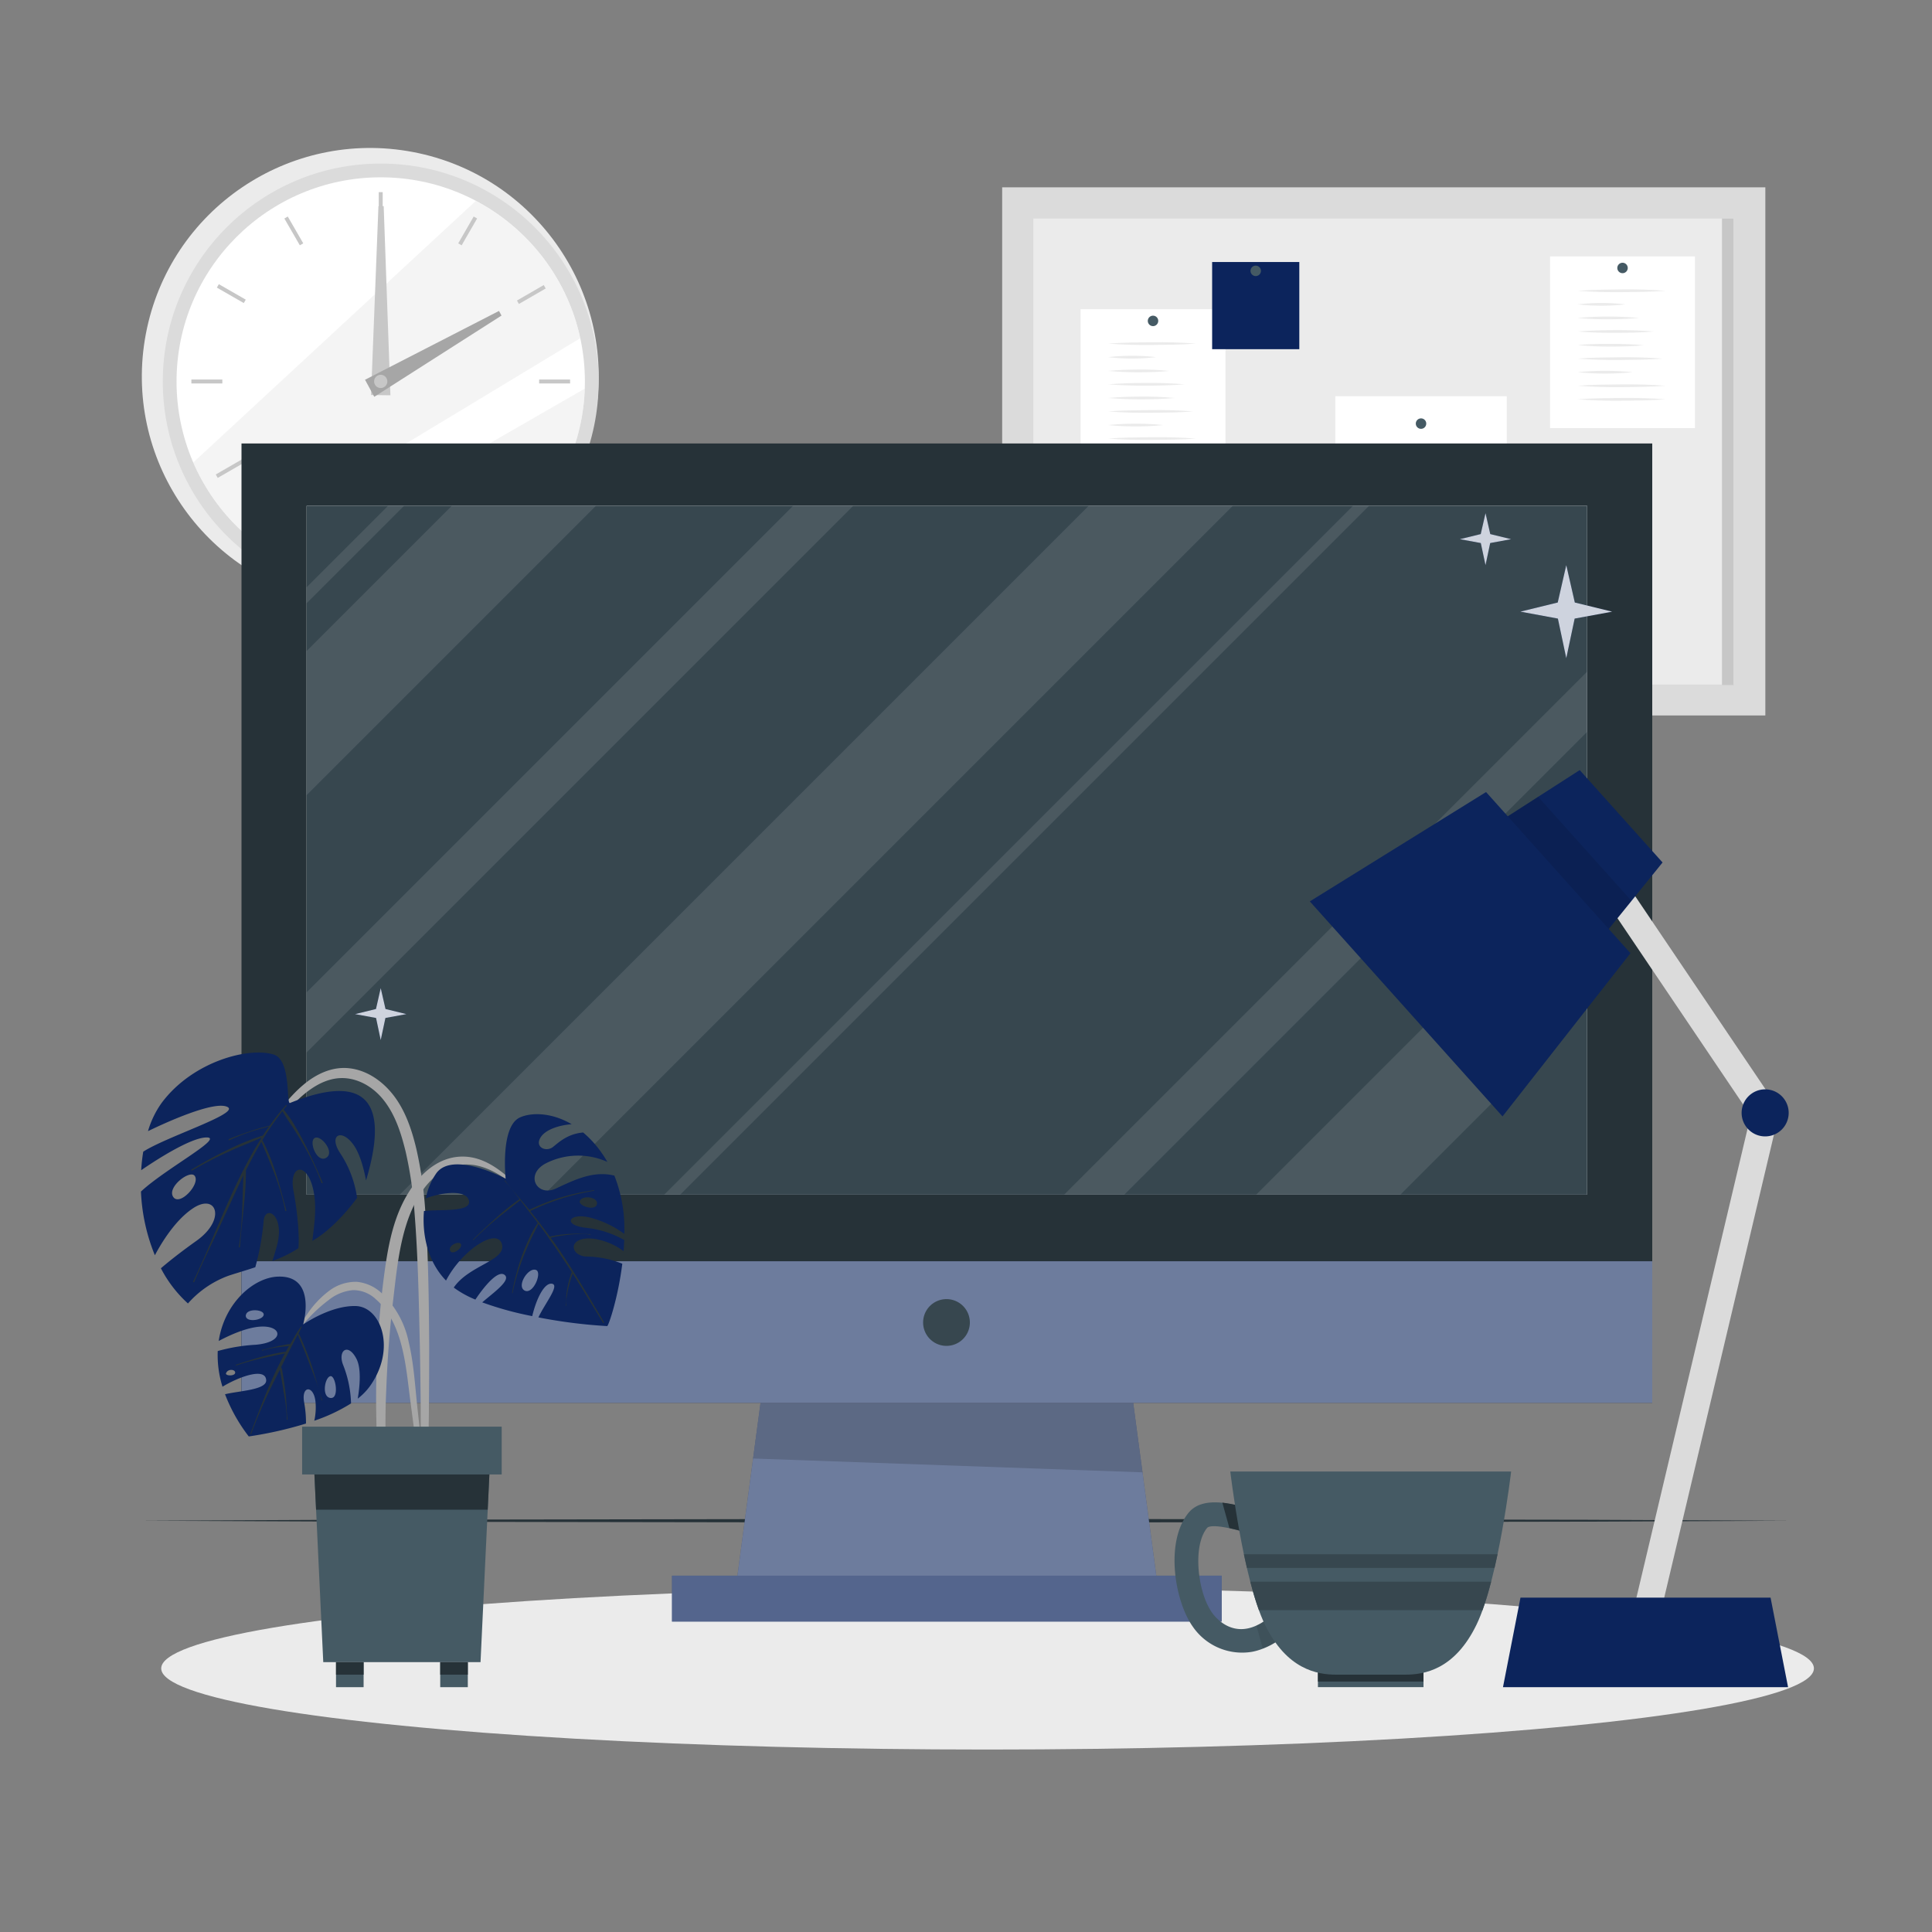 <svg xmlns="http://www.w3.org/2000/svg" viewBox="0 0 500 500"><rect x="0" y="0" width="500" height="500" fill="#808080" stroke="none"/><g id="freepik--background-complete--inject-486"><circle cx="95.83" cy="97.42" r="59.11" transform="translate(-17.8 173.33) rotate(-79.22)" style="fill:#ebebeb"></circle><circle cx="98.53" cy="98.73" r="56.4" style="fill:#dbdbdb"></circle><circle cx="98.53" cy="98.73" r="52.84" style="fill:#fff"></circle><path d="M150.18,87.52C126.12,102.1,86.57,126,64.46,139.13A53,53,0,0,1,50,119.71L123.13,52A52.91,52.91,0,0,1,150.18,87.52Z" style="fill:#ebebeb;opacity:0.5"></path><path d="M151.34,100.58a52.36,52.36,0,0,1-3.49,17.17L81.94,148.92a51.64,51.64,0,0,1-8.32-3.58C93.53,133.84,129.9,112.91,151.34,100.58Z" style="fill:#ebebeb;opacity:0.5"></path><rect x="98.02" y="49.73" width="1.02" height="8.01" style="fill:#c7c7c7"></rect><rect x="75.52" y="55.76" width="1.02" height="8.01" transform="translate(-19.69 46.02) rotate(-30)" style="fill:#c7c7c7"></rect><rect x="59.05" y="72.23" width="1.02" height="8.01" transform="matrix(0.5, -0.87, 0.87, 0.5, -36.24, 89.69)" style="fill:#c7c7c7"></rect><rect x="49.53" y="98.22" width="8.01" height="1.02" style="fill:#c7c7c7"></rect><rect x="55.56" y="120.73" width="8.01" height="1.02" transform="translate(-52.64 46.02) rotate(-30)" style="fill:#c7c7c7"></rect><rect x="72.03" y="137.2" width="8.01" height="1.02" transform="translate(-81.24 134.78) rotate(-60.03)" style="fill:#c7c7c7"></rect><rect x="98.02" y="139.73" width="1.02" height="8.01" style="fill:#c7c7c7"></rect><rect x="120.52" y="133.7" width="1.02" height="8.01" transform="translate(-52.64 78.97) rotate(-30)" style="fill:#c7c7c7"></rect><rect x="137" y="117.23" width="1.02" height="8.01" transform="translate(-36.24 179.69) rotate(-60)" style="fill:#c7c7c7"></rect><rect x="139.53" y="98.22" width="8.01" height="1.02" style="fill:#c7c7c7"></rect><rect x="133.5" y="75.72" width="8.01" height="1.02" transform="translate(-19.69 78.98) rotate(-30.01)" style="fill:#c7c7c7"></rect><rect x="117.03" y="59.25" width="8.01" height="1.02" transform="translate(8.8 134.76) rotate(-60.03)" style="fill:#c7c7c7"></rect><polygon points="99.3 53.35 101.04 102.3 96.03 102.24 97.94 53.34 99.3 53.35" style="fill:#c7c7c7"></polygon><polygon points="129.79 81.67 96.86 102.69 94.47 98.28 129.14 80.47 129.79 81.67" style="fill:#a6a6a6"></polygon><path d="M100.24,98.73A1.71,1.71,0,1,1,98.53,97,1.71,1.71,0,0,1,100.24,98.73Z" style="fill:#c7c7c7"></path><rect x="259.36" y="48.48" width="197.51" height="136.68" style="fill:#dbdbdb"></rect><rect x="267.43" y="56.55" width="181.37" height="120.61" style="fill:#ebebeb"></rect><rect x="279.66" y="80.02" width="37.49" height="44.43" style="fill:#fff"></rect><path d="M299.75,83.05a1.35,1.35,0,1,1-1.34-1.35A1.34,1.34,0,0,1,299.75,83.05Z" style="fill:#455a64"></path><path d="M286.79,88.92c3.79-.29,7.59-.31,11.38-.35s7.58.06,11.37.35c-3.79.3-7.58.31-11.37.36S290.58,89.21,286.79,88.92Z" style="fill:#ebebeb"></path><path d="M286.79,92.43a51.26,51.26,0,0,1,6.19-.35,49.25,49.25,0,0,1,6.18.35,53.31,53.31,0,0,1-12.37,0Z" style="fill:#ebebeb"></path><path d="M286.79,96c2.64-.28,5.27-.34,7.9-.36s5.27.08,7.9.36c-2.63.27-5.26.34-7.9.35S289.43,96.22,286.79,96Z" style="fill:#ebebeb"></path><path d="M286.79,99.46c3.3-.28,6.59-.34,9.89-.36s6.59.08,9.88.36c-3.29.27-6.59.34-9.88.35S290.09,99.73,286.79,99.46Z" style="fill:#ebebeb"></path><path d="M286.79,103c2.87-.28,5.73-.34,8.59-.36s5.72.08,8.59.36c-2.87.27-5.73.34-8.59.35S289.66,103.24,286.79,103Z" style="fill:#ebebeb"></path><path d="M286.79,106.48c3.67-.29,7.33-.31,11-.35s7.33.05,11,.35c-3.67.29-7.33.31-11,.35S290.46,106.77,286.79,106.48Z" style="fill:#ebebeb"></path><path d="M286.79,110a72.19,72.19,0,0,1,14.2,0,62.51,62.51,0,0,1-7.1.35A65,65,0,0,1,286.79,110Z" style="fill:#ebebeb"></path><path d="M286.79,113.5c3.79-.29,7.59-.31,11.38-.35s7.58.06,11.37.35c-3.79.29-7.58.31-11.37.35S290.58,113.79,286.79,113.5Z" style="fill:#ebebeb"></path><path d="M286.79,117c3.79-.29,7.59-.31,11.38-.35s7.58.06,11.37.35c-3.79.3-7.58.31-11.37.35S290.58,117.3,286.79,117Z" style="fill:#ebebeb"></path><rect x="401.16" y="66.36" width="37.49" height="44.43" style="fill:#fff"></rect><path d="M421.26,69.38A1.35,1.35,0,1,1,419.91,68,1.35,1.35,0,0,1,421.26,69.38Z" style="fill:#455a64"></path><path d="M408.3,75.26c3.79-.3,7.58-.31,11.37-.36s7.58.06,11.37.36c-3.79.29-7.58.31-11.37.35S412.09,75.55,408.3,75.26Z" style="fill:#ebebeb"></path><path d="M408.3,78.77a53.23,53.23,0,0,1,12.36,0,54.74,54.74,0,0,1-12.36,0Z" style="fill:#ebebeb"></path><path d="M408.3,82.28a89.33,89.33,0,0,1,15.8,0c-2.63.27-5.27.34-7.9.35S410.93,82.55,408.3,82.28Z" style="fill:#ebebeb"></path><path d="M408.3,85.79c3.29-.28,6.59-.34,9.88-.35s6.59.07,9.89.35c-3.3.28-6.59.34-9.89.35S411.59,86.06,408.3,85.79Z" style="fill:#ebebeb"></path><path d="M408.3,89.3C411.16,89,414,89,416.89,89s5.72.07,8.58.35c-2.86.28-5.72.34-8.58.35S411.16,89.57,408.3,89.3Z" style="fill:#ebebeb"></path><path d="M408.3,92.81c3.66-.29,7.33-.31,11-.35s7.33.06,11,.35c-3.66.3-7.33.31-11,.35S412,93.1,408.3,92.81Z" style="fill:#ebebeb"></path><path d="M408.3,96.32a72.19,72.19,0,0,1,14.2,0,70.19,70.19,0,0,1-14.2,0Z" style="fill:#ebebeb"></path><path d="M408.3,99.83c3.79-.29,7.58-.31,11.37-.35s7.58.06,11.37.35c-3.79.3-7.58.32-11.37.36S412.09,100.12,408.3,99.83Z" style="fill:#ebebeb"></path><path d="M408.3,103.34c3.79-.29,7.58-.31,11.37-.35s7.58.06,11.37.35c-3.79.3-7.58.32-11.37.36S412.09,103.64,408.3,103.34Z" style="fill:#ebebeb"></path><rect x="345.58" y="102.54" width="44.37" height="52.57" style="fill:#fff"></rect><path d="M369.11,109.63a1.35,1.35,0,1,1-1.35-1.35A1.34,1.34,0,0,1,369.11,109.63Z" style="fill:#455a64"></path><path d="M351.79,115.65a32.57,32.57,0,0,1,4.92-.35,31.32,31.32,0,0,1,4.92.35,33.8,33.8,0,0,1-9.84,0Z" style="fill:#ebebeb"></path><path d="M351.79,119.62a58.14,58.14,0,0,1,12.74,0,58.14,58.14,0,0,1-12.74,0Z" style="fill:#ebebeb"></path><path d="M351.79,123.58a49.9,49.9,0,0,1,11.8,0,49.9,49.9,0,0,1-11.8,0Z" style="fill:#ebebeb"></path><path d="M351.79,127.55a48.53,48.53,0,0,1,11.8,0,44.91,44.91,0,0,1-5.9.35A46.71,46.71,0,0,1,351.79,127.55Z" style="fill:#ebebeb"></path><path d="M351.79,131.51a37.7,37.7,0,0,1,10.25,0,32.72,32.72,0,0,1-5.12.35A34,34,0,0,1,351.79,131.51Z" style="fill:#ebebeb"></path><path d="M351.79,135.47a61.65,61.65,0,0,1,13.12,0,59.95,59.95,0,0,1-13.12,0Z" style="fill:#ebebeb"></path><path d="M351.79,139.44a40.91,40.91,0,0,1,10.83,0,37.81,37.81,0,0,1-5.41.35A39.36,39.36,0,0,1,351.79,139.44Z" style="fill:#ebebeb"></path><path d="M351.79,143.4a59.39,59.39,0,0,1,6.79-.35,57.2,57.2,0,0,1,6.79.35,66,66,0,0,1-13.58,0Z" style="fill:#ebebeb"></path><path d="M351.79,147.36a61.76,61.76,0,0,1,6.79-.35,59.39,59.39,0,0,1,6.79.35,64.21,64.21,0,0,1-13.58,0Z" style="fill:#ebebeb"></path><path d="M371.18,115.65a55.59,55.59,0,0,1,6.44-.35,53.62,53.62,0,0,1,6.45.35,57.87,57.87,0,0,1-12.89,0Z" style="fill:#ebebeb"></path><path d="M371.18,119.62a25.8,25.8,0,0,1,8.47,0,25.8,25.8,0,0,1-8.47,0Z" style="fill:#ebebeb"></path><path d="M371.18,123.58a52.72,52.72,0,0,1,12.13,0,52.72,52.72,0,0,1-12.13,0Z" style="fill:#ebebeb"></path><path d="M371.18,127.55a48.53,48.53,0,0,1,11.8,0,44.91,44.91,0,0,1-5.9.35A46.59,46.59,0,0,1,371.18,127.55Z" style="fill:#ebebeb"></path><path d="M371.18,131.51a59.52,59.52,0,0,1,12.89,0,51.64,51.64,0,0,1-6.45.35A53.46,53.46,0,0,1,371.18,131.51Z" style="fill:#ebebeb"></path><path d="M371.18,135.47a37.7,37.7,0,0,1,10.25,0,36.66,36.66,0,0,1-10.25,0Z" style="fill:#ebebeb"></path><path d="M371.18,139.44a51.27,51.27,0,0,1,12.13,0,47.63,47.63,0,0,1-6.07.35A49.26,49.26,0,0,1,371.18,139.44Z" style="fill:#ebebeb"></path><path d="M371.18,143.4a28.4,28.4,0,0,1,4.69-.35,27.51,27.51,0,0,1,4.69.35,31.6,31.6,0,0,1-9.38,0Z" style="fill:#ebebeb"></path><path d="M371.18,147.36a27.29,27.29,0,0,1,4.5-.35,26.25,26.25,0,0,1,4.5.35,28.31,28.31,0,0,1-9,0Z" style="fill:#ebebeb"></path><rect x="313.7" y="67.81" width="22.56" height="22.56" style="fill:#0C245C"></rect><path d="M326.33,70.1A1.35,1.35,0,1,1,325,68.75,1.35,1.35,0,0,1,326.33,70.1Z" style="fill:#455a64"></path><rect x="445.65" y="56.55" width="3.04" height="120.74" style="fill:#c7c7c7"></rect></g><g id="freepik--Shadow--inject-486"><ellipse cx="255.58" cy="431.78" rx="213.86" ry="21" style="fill:#ebebeb"></ellipse></g><g id="freepik--Desk--inject-486"><polygon points="36.3 393.56 89.72 393.31 143.15 393.23 250 393.06 356.85 393.23 410.28 393.31 463.7 393.56 410.28 393.8 356.85 393.89 250 394.06 143.15 393.89 89.72 393.8 36.3 393.56" style="fill:#263238"></polygon></g><g id="freepik--Monitor--inject-486"><rect x="62.5" y="114.77" width="365.1" height="248.26" style="fill:#263238"></rect><rect x="62.5" y="326.41" width="365.1" height="36.62" style="fill:#0C245C"></rect><rect x="62.5" y="326.41" width="365.1" height="36.62" style="fill:#fff;opacity:0.4"></rect><rect x="173.9" y="407.78" width="142.29" height="11.89" style="fill:#0C245C"></rect><rect x="173.9" y="407.78" width="142.29" height="11.89" style="fill:#fff;opacity:0.3"></rect><polygon points="299.25 407.79 190.85 407.79 193.6 387.16 193.74 386.18 193.99 384.25 194.12 383.27 194.38 381.34 194.42 381.04 194.51 380.37 194.77 378.43 194.9 377.46 196.83 363.04 293.27 363.04 295.08 376.64 295.18 377.29 295.48 379.55 295.56 380.2 295.68 381.04 295.87 382.46 295.95 383.11 296.25 385.37 296.34 386.02 299.25 407.79" style="fill:#0C245C"></polygon><g style="opacity:0.4"><polygon points="299.25 407.79 190.85 407.79 193.6 387.16 193.74 386.18 193.99 384.25 194.12 383.27 194.38 381.34 194.42 381.04 194.51 380.37 194.77 378.43 194.9 377.46 196.83 363.04 293.27 363.04 295.08 376.64 295.18 377.29 295.48 379.55 295.56 380.2 295.68 381.04 295.87 382.46 295.95 383.11 296.25 385.37 296.34 386.02 299.25 407.79" style="fill:#fff"></polygon></g><path d="M251,342.26a6.05,6.05,0,1,1-6.05-6.05A6.05,6.05,0,0,1,251,342.26Z" style="fill:#37474f"></path><g style="opacity:0.16"><polygon points="295.68 381.04 194.9 377.46 196.83 363.04 293.27 363.04 295.68 381.04"></polygon></g><rect x="79.35" y="130.91" width="331.4" height="178.27" style="fill:#fff"></rect><rect x="79.35" y="130.91" width="331.4" height="178.27" style="fill:#37474f"></rect><g style="opacity:0.1"><polygon points="319.05 130.91 140.77 309.19 103.45 309.19 281.74 130.91 319.05 130.91" style="fill:#fff"></polygon><polygon points="410.75 223.53 410.75 260.85 362.41 309.19 325.09 309.19 410.75 223.53" style="fill:#fff"></polygon><polygon points="154.23 130.91 79.34 205.8 79.34 168.49 116.92 130.91 154.23 130.91" style="fill:#fff"></polygon><polygon points="410.75 173.83 410.75 189.41 290.96 309.19 275.39 309.19 410.75 173.83" style="fill:#fff"></polygon><polygon points="220.82 130.91 79.34 272.39 79.34 256.82 205.25 130.91 220.82 130.91" style="fill:#fff"></polygon><polygon points="354.3 130.91 176.02 309.19 171.88 309.19 350.15 130.91 354.3 130.91" style="fill:#fff"></polygon><polygon points="104.58 130.91 79.34 156.14 79.34 152 100.43 130.91 104.58 130.91" style="fill:#fff"></polygon></g></g><g id="freepik--Sparkles--inject-486"><polygon points="417.23 158.3 407.52 160.09 405.35 170.33 403.18 160.09 393.47 158.29 403.14 155.93 405.35 146.26 407.56 155.93 417.23 158.3" style="fill:#0C245C"></polygon><polygon points="391.08 139.54 385.66 140.54 384.45 146.26 383.23 140.54 377.81 139.54 383.21 138.22 384.45 132.81 385.68 138.22 391.08 139.54" style="fill:#0C245C"></polygon><polygon points="105.17 262.45 99.75 263.45 98.53 269.17 97.32 263.45 91.89 262.45 97.3 261.13 98.53 255.72 99.77 261.13 105.17 262.45" style="fill:#0C245C"></polygon><g style="opacity:0.8"><polygon points="417.23 158.3 407.52 160.09 405.35 170.33 403.18 160.09 393.47 158.29 403.14 155.93 405.35 146.26 407.56 155.93 417.23 158.3" style="fill:#fff"></polygon><polygon points="391.08 139.54 385.66 140.54 384.45 146.26 383.23 140.54 377.81 139.54 383.21 138.22 384.45 132.81 385.68 138.22 391.08 139.54" style="fill:#fff"></polygon><polygon points="105.17 262.45 99.75 263.45 98.53 269.17 97.32 263.45 91.89 262.45 97.3 261.13 98.53 255.72 99.77 261.13 105.17 262.45" style="fill:#fff"></polygon></g></g><g id="freepik--Plant--inject-486"><path d="M110.07,313.61a100.39,100.39,0,0,0-2.32-16.28c-1.15-4.83-2.78-9.76-5.82-13.75-2.78-3.64-6.77-6.54-11.41-7.1-4.46-.55-8.66,1.44-12,4.26-4.14,3.48-7.31,8.1-10.29,12.58a154.1,154.1,0,0,0-8.89,15.55c-.09.18.18.33.27.15a96.81,96.81,0,0,1,8-13,82.23,82.23,0,0,1,9.15-11.08c3.07-3,7-5.79,11.41-5.93s8.5,2.34,11.16,5.75c3,3.81,4.49,8.57,5.63,13.2a100.22,100.22,0,0,1,2.29,15.51c.87,10.73,1.11,21.53,1.35,32.29.14,6.09.22,12.18.28,18.27,0,3.08,0,6.17.07,9.25a56.59,56.59,0,0,0,.36,8.93c.1.6,1.08.54,1.18,0a53.06,53.06,0,0,0,.41-8.46c0-2.92.08-5.85.1-8.77q.08-8.54.07-17.06C111,336.46,110.85,325,110.07,313.61Z" style="fill:#a6a6a6"></path><path d="M75.05,285.45c-1,.39.35-11.05-4.16-12.51-6.37-2.07-21,1.67-29.07,12.51a24.26,24.26,0,0,0-3.52,7.29c4-1.95,17.31-8.1,20.64-6.22,3,1.72-16,7.7-21.87,11.54a45.56,45.56,0,0,0-.53,4.79c3.43-2.36,12.77-8.48,16.94-8.48,4.64,0-10.74,8.14-17,14a48.86,48.86,0,0,0,3.6,16.49c1.59-3,5.1-8.88,9.64-12,6.28-4.39,9,2.67,1.11,8.27-4.22,3-7.26,5.44-9.19,7.1a32.45,32.45,0,0,0,7,9.11A25.76,25.76,0,0,1,59,330.21c1.54-.54,4-1.23,7.07-2.25a66.5,66.5,0,0,0,2.14-11.72c.17-4.65,5.68-2.07,3.45,6.19-.43,1.56-.81,2.84-1.17,3.91a32,32,0,0,0,6.73-3.3c.3-2.71-.15-8.94-1.26-14.81-1.38-7.32,4.2-7.84,5.41,1.38.56,4.25-.25,8.66-.52,11.53C87.19,317.47,92.41,310,92.41,310a27.81,27.81,0,0,0-4.36-11.54c-3.1-4.67.26-6.51,3.36-2.29,1.73,2.35,2.76,6.31,3.32,9.34C101.39,283.31,93.16,278.16,75.05,285.45ZM44.84,309.78c-1.72-2.5,4.22-7.06,5.51-5.51C52,306.26,46.56,312.27,44.84,309.78Zm39.72-10.24c-2.42,1.75-4.72-4-3.16-5S86.61,298.05,84.56,299.54Z" style="fill:#0C245C"></path><path d="M79,296.29c-.82-1.62-1.67-3.22-2.61-4.78a27.43,27.43,0,0,0-3-4.34c.26-.31.51-.64.78-.95.1-.13-.08-.31-.19-.18-.31.35-.59.7-.89,1a.26.26,0,0,0-.12.15q-1.68,2-3.18,4.13a48,48,0,0,0-5.26,1.53c-1.78.59-3.54,1.21-5.27,1.94-.18.07-.09.37.09.29,1.71-.76,3.45-1.49,5.22-2.09s3.38-1,5.08-1.48c-.55.78-1.09,1.57-1.61,2.36a62.58,62.58,0,0,0-9.3,3.8c-3.15,1.49-6.17,3.23-9.18,5-.17.1,0,.36.16.26a101.09,101.09,0,0,1,9.13-4.73c2.91-1.36,5.93-2.48,8.86-3.78C60.36,306,55.92,319.3,50,331.63c-.08.18.2.32.27.14,1.81-4.32,3.9-8.53,5.87-12.79,1.77-3.81,3.5-7.65,5.27-11.47.52-1.12,1.05-2.23,1.59-3.35-.32,6.17-.19,12.44-1.2,18.53a.15.15,0,1,0,.3,0c.43-6.58,1.59-13.07,1.54-19.69a.24.24,0,0,0,0-.09c1.25-2.51,2.59-5,4-7.42,2.45,5.77,5,11.63,6.17,17.82,0,.19.35.11.29-.09-1.66-6.21-3.21-12.42-6.2-18.16a70.75,70.75,0,0,1,5.21-7.51c.82,1.53,1.88,3,2.81,4.45s1.81,2.87,2.65,4.35a62.32,62.32,0,0,1,4.63,9.77c.07.19.37.09.29-.09C82.07,302.78,80.64,299.48,79,296.29Z" style="fill:#263238"></path><path d="M137.32,310.32c-4.75-4.76-10.26-11-17.6-11-7.07,0-12.28,5.71-15.28,11.59-3.13,6.14-4.25,13.11-5.13,19.88a240.81,240.81,0,0,0-1.88,24.45c-.13,4.53-.11,9.08,0,13.62a89.05,89.05,0,0,0,1,13.74c.13.73,1.31.76,1.35,0,.22-3.82.06-7.66,0-11.49s0-7.53.18-11.3c.28-7.61.83-15.22,1.73-22.79.78-6.61,1.4-13.4,3.37-19.79,1.79-5.76,5.13-12.35,11-14.88,8-3.45,15.76,2.86,21,8.18C137.22,310.65,137.46,310.46,137.32,310.32Z" style="fill:#a6a6a6"></path><path d="M151.76,317.76c-6.37-.65-4.61-4.11,1.18-2.59a26.18,26.18,0,0,1,8.63,4.15A37.51,37.51,0,0,0,159,304.25c-5.32-1.33-10.15,1-15.11,3.33s-8.27-3.7-2.44-6.6a18.45,18.45,0,0,1,15.74-.28c-.46-.8-.92-1.54-1.42-2.24a27,27,0,0,0-4.85-5.37c-4.34.35-6.75,3-8,3.88-1.83,1.2-4.7-.22-2.88-2.81,1.43-2,5-3,7.91-3.21-5.23-3.08-10.45-3.09-13.4-1.75-5.13,2.33-3.69,15.85-3.69,15.85s-13.45-7.2-17.85-1.54a16.69,16.69,0,0,0-2.8,6.62c4.76-1.76,10.61-2.18,11.16.67.58,3-7.47,2.12-11.65,2.61-.5,6,.9,13.06,5.71,18,4.08-7.85,13.16-13.81,14.45-9.49s-8.46,5.43-12.45,11.3a25.82,25.82,0,0,0,5.6,3.11c2.17-3.26,5.81-7.76,7.56-6.39s-2.83,4.55-5.79,7.11a84.53,84.53,0,0,0,12.94,3.56c1.08-4.53,3.15-8.76,5.15-8.37s-1.88,5.13-3.55,8.7a132.14,132.14,0,0,0,17.8,2.25c.36-.1,2.81-7.25,3.91-16.14a25.47,25.47,0,0,0-9.24-1.85c-4.5-.22-4.93-5.34,1.8-4.62a17.11,17.11,0,0,1,7.78,3.22c.06-.94.12-1.9.16-2.88h0A25.53,25.53,0,0,0,151.76,317.76Zm-1.68-7c.69-1.53,4.8-1,4.4.89S149.51,312.06,150.08,310.76Zm-33.65,12.7c-.25-1.27,2.5-2.44,2.89-1.41S116.77,325.17,116.43,323.46ZM135.78,334c-2.19-1.14.94-6.13,2.95-5.33C140.37,329.29,138,335.1,135.78,334Z" style="fill:#0C245C"></path><path d="M156.33,342.2c-3-5.05-6-10.13-9.18-15.08-1.47-2.31-3-4.57-4.63-6.79l.72-.17c.4-.09.8-.17,1.21-.24.92-.16,1.86-.29,2.79-.39s1.77-.13,2.66-.14a12.2,12.2,0,0,1,2.83.15c.11,0,.13-.16,0-.15-.94,0-1.9-.09-2.85-.1s-1.84,0-2.75.06-1.72.14-2.57.27c-.47.07-.94.15-1.41.25a8.52,8.52,0,0,0-.85.17c-1.63-2.24-3.33-4.45-5.09-6.61a60.69,60.69,0,0,1,16.54-5.27c.09,0,.06-.17,0-.15A56.14,56.14,0,0,0,137,313.09L134,309.55c-1.09-1.31-2.26-2.59-3.25-4a.08.08,0,1,0-.12.09,58,58,0,0,1,3.83,4.69h0a58.32,58.32,0,0,0-6.15,4.94q-3,2.67-5.88,5.51c-.06.07,0,.18.11.11,1.88-1.87,3.84-3.66,5.88-5.35s4.19-3.26,6.24-4.94c0,0,0,0,0,0l1.41,1.85.71.93a.18.18,0,0,0,.05.07c.79,1,1.57,2,2.35,3.07a24.8,24.8,0,0,0-2.34,4.22c-.67,1.42-1.26,2.89-1.81,4.37a64.64,64.64,0,0,0-2.51,9.46c0,.1.12.15.14.05a56.8,56.8,0,0,1,2.75-9.28c.59-1.54,1.26-3.05,1.95-4.55s1.38-2.68,2-4.06c.68.9,1.35,1.81,2,2.72.19.26.37.53.56.8,0,.06,0,.14.07.14h0c2.08,2.89,4.05,5.86,6,8.86a2.39,2.39,0,0,0-.26.66c-.13.36-.24.73-.35,1.1-.21.74-.39,1.49-.53,2.24s-.23,1.43-.3,2.15a18,18,0,0,1-.18,2.45c0,.12.17.13.15,0a8,8,0,0,1,.17-2.28c.11-.78.25-1.55.43-2.32s.35-1.39.56-2.07q.15-.51.33-1c.06-.18.15-.36.21-.56q1.35,2.12,2.67,4.25l5.19,8.49C156.19,342.47,156.42,342.34,156.33,342.2Z" style="fill:#263238"></path><path d="M109.75,381c-.08-2.87-.53-5.75-.84-8.59s-.63-5.72-.94-8.58c-.58-5.51-.91-11.14-2.21-16.55A24,24,0,0,0,99,334.89a10.94,10.94,0,0,0-6.6-3.15,11.38,11.38,0,0,0-7,2.16,24.55,24.55,0,0,0-5.9,6.21,59.61,59.61,0,0,0-4.59,7.47c-.06.09.1.16.15.06A38.14,38.14,0,0,1,85,336.5a11.72,11.72,0,0,1,6.27-2.61,8.46,8.46,0,0,1,6.07,2.42c3.34,2.9,5.27,7.17,6.42,11.36,1.37,5,1.81,10.19,2.49,15.29.4,3,.79,6.05,1.19,9.08s.65,6.1,1.29,9.07A.5.5,0,0,0,109.75,381Z" style="fill:#a6a6a6"></path><path d="M92,338c-6.58-.13-13.54,4.77-13.54,4.77s3.69-12.8-6.59-12.38c-6.11.24-13.74,6.65-15.27,16.65,2.35-1.25,7.32-3.66,11.25-3.73,5.33-.1,5.69,4.07-1.66,4.71a45.16,45.16,0,0,0-9.84,1.63,27.32,27.32,0,0,0,1.23,9.23c4.1-2.49,11.1-5.13,11.31-1.7.15,2.55-7.08,2.76-10.65,3.65a43.1,43.1,0,0,0,6.14,10.92,99,99,0,0,0,14.81-3.34,28.5,28.5,0,0,0-.46-5.36c-.87-4.56,2.49-4.65,2.92-.26a15.8,15.8,0,0,1-.31,4.89,44.27,44.27,0,0,0,9.51-4.48,29.21,29.21,0,0,0-2.11-10.11c-1.31-3.57,1.29-5.62,3.47-1.51,1.41,2.64.84,7.6.37,10.39a15.87,15.87,0,0,0,3.12-3.18C102.71,349,98.53,338.1,92,338Zm-28.36,2.36c.24-1.85,4.83-1.5,4.6-.06S63.34,342.39,63.62,340.32Zm-5.12,15c.45-1.19,2.43-1,2.34-.08S58.2,356.12,58.5,355.35Zm27.26,6.44c-2.67.11-1.79-5.43-.24-5.65C86.84,356,87.79,361.71,85.76,361.79Z" style="fill:#0C245C"></path><path d="M83.38,362.3c-.26-.69-.49-1.39-.7-2.1.2.71.37,1.43.51,2.15C83.21,362.49,83.43,362.43,83.38,362.3Z" style="fill:#263238"></path><path d="M80.66,353.39c-.48-1.42-1-2.82-1.57-4.22-.3-.74-.6-1.48-.93-2.21a8.91,8.91,0,0,0-.91-1.86,13.78,13.78,0,0,0,.83-1.79.06.06,0,0,0-.1-.06,22,22,0,0,0-2,3.11l-.84,1.47a12.94,12.94,0,0,0-1.73.27c-.61.11-1.23.23-1.84.37l-1.83.43c-.6.14-1.21.34-1.82.44a.1.1,0,1,0,0,.19,11.53,11.53,0,0,1,1.92-.5c.59-.13,1.18-.23,1.78-.32s1.2-.16,1.8-.22l1.36-.11c-.25.43-.5.86-.74,1.29l-.11.21a6.23,6.23,0,0,0-1.48.17c-.53.1-1.06.2-1.58.32-1.08.23-2.14.49-3.2.78-2.23.62-4.42,1.33-6.62,2.05-.12,0,0,.23.08.19a63.4,63.4,0,0,1,6.64-1.85c1.06-.23,2.11-.48,3.16-.7l1.59-.33c.4-.09.83-.14,1.23-.27-1.14,2.09-2.2,4.21-3.18,6.38-2.13,4.71-3.93,9.57-5.76,14.41,0,.12.15.2.19.08A131.2,131.2,0,0,1,71.17,357c.41-.84.84-1.67,1.25-2.51,0,.17.08.34.11.51.1.58.21,1.15.3,1.72.2,1.15.39,2.29.56,3.45a40,40,0,0,1,.83,7.14c0,.15.22.14.2,0a33.73,33.73,0,0,1-.26-3.48c-.07-1.2-.16-2.41-.3-3.6s-.28-2.31-.47-3.46l-.3-1.72a3.51,3.51,0,0,0-.33-1.24c.61-1.21,1.2-2.42,1.81-3.62s1.15-2.26,1.74-3.38c.25-.48.52-.95.78-1.44a13,13,0,0,0,.68,1.73c.26.65.53,1.3.8,1.95.58,1.43,1.13,2.88,1.68,4.33.78,2.06,1.64,4.16,2.28,6.3C81.9,357.6,81.37,355.46,80.66,353.39Z" style="fill:#263238"></path><path d="M82.68,360.2l-.15-.5Z" style="fill:#263238"></path><polygon points="126.94 375.41 126.22 390.71 124.36 430.16 83.66 430.16 81.8 390.71 81.08 375.41 126.94 375.41" style="fill:#455a64"></polygon><polygon points="126.94 375.41 126.22 390.71 81.8 390.71 81.08 375.41 126.94 375.41" style="fill:#263238"></polygon><rect x="78.19" y="369.22" width="51.65" height="12.37" style="fill:#455a64"></rect><rect x="86.96" y="430.16" width="7.14" height="6.48" style="fill:#455a64"></rect><rect x="86.96" y="430.16" width="7.14" height="3.24" style="fill:#263238"></rect><rect x="113.93" y="430.16" width="7.14" height="6.48" style="fill:#455a64"></rect><rect x="113.93" y="430.16" width="7.14" height="3.24" style="fill:#263238"></rect></g><g id="freepik--Lamp--inject-486"><polygon points="428.76 421.65 460.59 287.35 422.68 231.18 416.88 235.09 453.07 288.72 421.95 420.03 428.76 421.65" style="fill:#dbdbdb"></polygon><path d="M462.91,288a6.09,6.09,0,1,1-6.08-6.08A6.09,6.09,0,0,1,462.91,288Z" style="fill:#0C245C"></path><polygon points="380.44 217.53 409.03 249.45 422.23 233.15 430.27 223.21 408.83 199.3 398.07 206.21 380.44 217.53" style="fill:#0C245C"></polygon><polygon points="380.44 217.53 409.03 249.45 422.23 233.15 398.07 206.21 380.44 217.53" style="opacity:0.1"></polygon><polygon points="338.98 233.28 388.85 288.93 421.96 246.69 384.59 204.98 338.98 233.28" style="fill:#0C245C"></polygon><polygon points="388.97 436.64 462.75 436.64 458.22 413.46 393.5 413.46 388.97 436.64" style="fill:#0C245C"></polygon></g><g id="freepik--Mug--inject-486"><rect x="341.08" y="432.37" width="27.32" height="4.26" style="fill:#455a64"></rect><rect x="341.08" y="432.37" width="27.32" height="2.81" style="fill:#263238"></rect><path d="M308.65,420.91A15.48,15.48,0,0,0,324,427.49a15.1,15.1,0,0,0,2.77-.8,19.18,19.18,0,0,0,3.86-2l-3.47-5.14a12,12,0,0,1-2.05,1.16c-6.5,2.95-10.62-2.18-11.43-3.35-3.75-5.26-5.09-17.28-1.3-21.91.26-.34,1.35-.88,5.75.05.81.19,1.74.39,2.78.68a11.29,11.29,0,0,0,2.49.54l.12-3.09.3-3.09c-.29-.05-.73-.17-1.31-.34a40.48,40.48,0,0,0-6.21-1.29c-3.24-.33-6.63.05-8.71,2.61C301.46,399,304,414.31,308.65,420.91Z" style="fill:#455a64"></path><path d="M327.2,419.52a12,12,0,0,1-2.05,1.16l1.66,6a19.18,19.18,0,0,0,3.86-2Z" style="opacity:0.1"></path><path d="M316.34,388.88l1.83,6.59c.81.19,1.74.39,2.78.68a11.29,11.29,0,0,0,2.49.54l.12-3.09.3-3.09c-.29-.05-.73-.17-1.31-.34A40.48,40.48,0,0,0,316.34,388.88Z" style="fill:#263238"></path><path d="M391.08,380.83s-3.27,27.84-8.93,39.57-13.57,13-18.48,13H345.81c-4.91,0-12.81-1.31-18.47-13s-8.94-39.57-8.94-39.57Z" style="fill:#455a64"></path><path d="M387.56,402.24c-.26,1.19-.51,2.36-.77,3.54H322.7l-.78-3.54Z" style="fill:#37474f"></path><path d="M385.91,409.33c-.68,2.63-1.42,5.15-2.24,7.38H325.81c-.81-2.23-1.55-4.75-2.24-7.38Z" style="fill:#37474f"></path></g></svg>